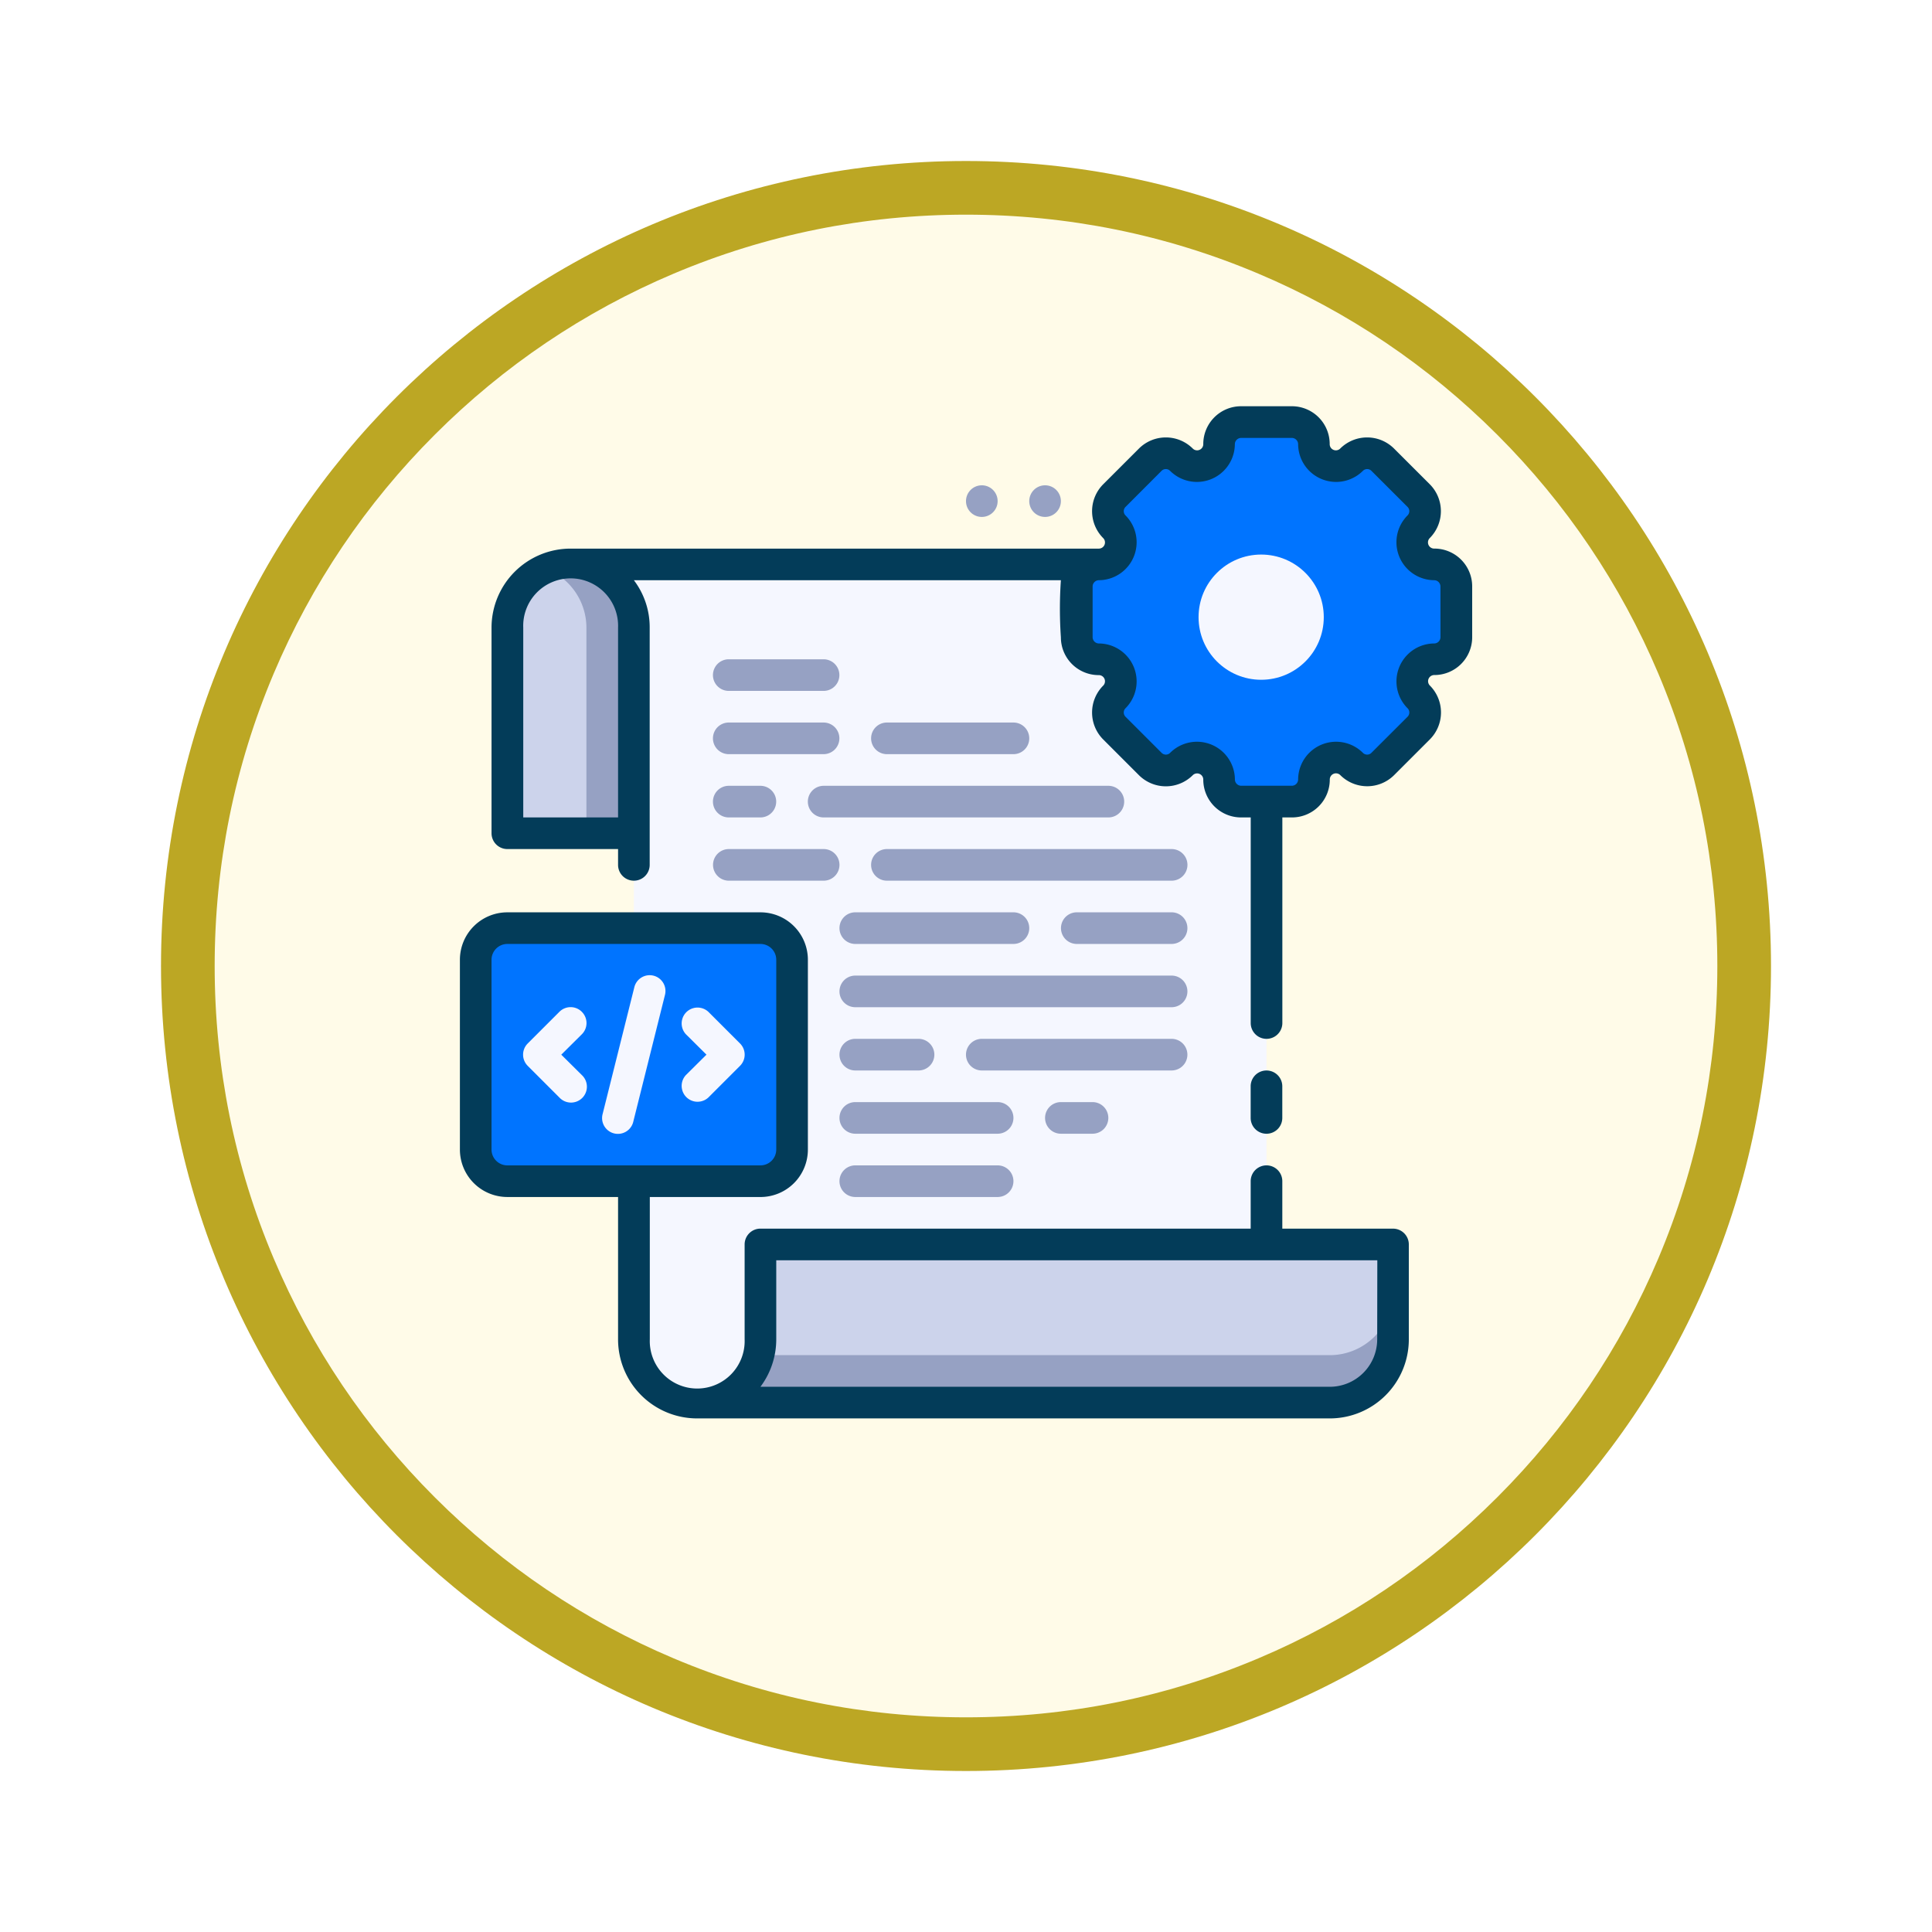 <svg xmlns="http://www.w3.org/2000/svg" xmlns:xlink="http://www.w3.org/1999/xlink" width="108" height="108" viewBox="0 0 108 108">
  <defs>
    <filter id="Fondo" x="0" y="0" width="108" height="108" filterUnits="userSpaceOnUse">
      <feOffset dy="3" input="SourceAlpha"/>
      <feGaussianBlur stdDeviation="3" result="blur"/>
      <feFlood flood-opacity="0.161"/>
      <feComposite operator="in" in2="blur"/>
      <feComposite in="SourceGraphic"/>
    </filter>
  </defs>
  <g id="Icono" transform="translate(9.5 -689)">
    <g transform="matrix(1, 0, 0, 1, -9.5, 689)" filter="url(#Fondo)">
      <g id="Fondo-2" data-name="Fondo" transform="translate(9 6)" fill="#fffbe8">
        <path d="M 45 88.5 C 39.127 88.5 33.43 87.35 28.068 85.082 C 22.889 82.891 18.236 79.755 14.241 75.759 C 10.245 71.764 7.109 67.111 4.918 61.932 C 2.65 56.57 1.5 50.873 1.5 45 C 1.5 39.127 2.65 33.43 4.918 28.068 C 7.109 22.889 10.245 18.236 14.241 14.241 C 18.236 10.245 22.889 7.109 28.068 4.918 C 33.43 2.65 39.127 1.5 45 1.5 C 50.873 1.5 56.57 2.65 61.932 4.918 C 67.111 7.109 71.764 10.245 75.759 14.241 C 79.755 18.236 82.891 22.889 85.082 28.068 C 87.35 33.43 88.5 39.127 88.5 45 C 88.5 50.873 87.35 56.57 85.082 61.932 C 82.891 67.111 79.755 71.764 75.759 75.759 C 71.764 79.755 67.111 82.891 61.932 85.082 C 56.57 87.35 50.873 88.5 45 88.5 Z" stroke="none"/>
        <path d="M 45 3 C 39.329 3 33.829 4.11 28.653 6.299 C 23.652 8.415 19.16 11.443 15.302 15.302 C 11.443 19.16 8.415 23.652 6.299 28.653 C 4.11 33.829 3 39.329 3 45 C 3 50.671 4.11 56.171 6.299 61.347 C 8.415 66.348 11.443 70.84 15.302 74.698 C 19.16 78.557 23.652 81.585 28.653 83.701 C 33.829 85.89 39.329 87 45 87 C 50.671 87 56.171 85.89 61.347 83.701 C 66.348 81.585 70.84 78.557 74.698 74.698 C 78.557 70.84 81.585 66.348 83.701 61.347 C 85.89 56.171 87 50.671 87 45 C 87 39.329 85.89 33.829 83.701 28.653 C 81.585 23.652 78.557 19.16 74.698 15.302 C 70.84 11.443 66.348 8.415 61.347 6.299 C 56.171 4.11 50.671 3 45 3 M 45 0 C 69.853 0 90 20.147 90 45 C 90 69.853 69.853 90 45 90 C 20.147 90 0 69.853 0 45 C 0 20.147 20.147 0 45 0 Z" stroke="none" fill="#bca724"/>
      </g>
    </g>
    <g id="_4._Script" data-name="4. Script" transform="translate(16.209 711.709)">
      <path id="Trazado_979904" data-name="Trazado 979904" d="M45.9,13.536v43.32H14.073a3.536,3.536,0,0,1-3.536-3.536V13.536A3.536,3.536,0,0,0,7,10H42.364A3.536,3.536,0,0,1,45.9,13.536Z" transform="translate(-0.811 -1.159)" fill="#f5f7ff"/>
      <path id="Trazado_979905" data-name="Trazado 979905" d="M3,25.029h7.073V13.536a3.536,3.536,0,1,0-7.073,0Z" transform="translate(-0.348 -1.159)" fill="#ccd3eb"/>
      <path id="Trazado_979906" data-name="Trazado 979906" d="M5.5,10.266a3.536,3.536,0,0,1,2.21,3.271V25.03h2.652V13.537A3.536,3.536,0,0,0,5.5,10.266Z" transform="translate(-0.638 -1.16)" fill="#96a1c3"/>
      <path id="Trazado_979907" data-name="Trazado 979907" d="M58.989,8.957a1.238,1.238,0,0,1-.884-2.1,1.22,1.22,0,0,0,0-1.768l-2-1.98a1.22,1.22,0,0,0-1.768,0,1.238,1.238,0,0,1-2.1-.884A1.229,1.229,0,0,0,51.032,1H48.186a1.229,1.229,0,0,0-1.229,1.229,1.238,1.238,0,0,1-2.1.884,1.22,1.22,0,0,0-1.768,0l-1.98,2a1.22,1.22,0,0,0,0,1.768,1.238,1.238,0,0,1-.884,2.1,1.229,1.229,0,0,0-1.22,1.2v2.847a1.229,1.229,0,0,0,1.229,1.229,1.238,1.238,0,0,1,.884,2.1,1.22,1.22,0,0,0,0,1.768l2.007,2.007a1.22,1.22,0,0,0,1.768,0,1.238,1.238,0,0,1,2.1.884,1.229,1.229,0,0,0,1.194,1.194h2.847a1.229,1.229,0,0,0,1.229-1.229,1.238,1.238,0,0,1,2.1-.884,1.22,1.22,0,0,0,1.768,0L58.141,18.1a1.22,1.22,0,0,0,0-1.768,1.238,1.238,0,0,1,.884-2.1,1.229,1.229,0,0,0,1.194-1.194V10.186a1.229,1.229,0,0,0-1.229-1.229Z" transform="translate(-4.521 -0.116)" fill="#0074ff"/>
      <circle id="Elipse_11574" data-name="Elipse 11574" cx="3.5" cy="3.5" r="3.5" transform="translate(41.291 8.291)" fill="#f5f7ff"/>
      <rect id="Rectángulo_405480" data-name="Rectángulo 405480" width="18" height="14" rx="2" transform="translate(0.291 29.291)" fill="#0074ff"/>
      <path id="Trazado_979908" data-name="Trazado 979908" d="M7.279,38.256a.884.884,0,0,0-1.255,0L4.256,40.024a.884.884,0,0,0,0,1.255l1.768,1.768a.888.888,0,1,0,1.255-1.255L6.13,40.652l1.149-1.14a.884.884,0,0,0,0-1.255Z" transform="translate(-0.463 -4.404)" fill="#f5f7ff"/>
      <path id="Trazado_979909" data-name="Trazado 979909" d="M17.279,40.024l-1.768-1.768a.888.888,0,0,0-1.255,1.255l1.149,1.14-1.149,1.14a.888.888,0,0,0,1.255,1.255l1.768-1.768a.884.884,0,0,0,0-1.255Z" transform="translate(-1.622 -4.404)" fill="#f5f7ff"/>
      <path id="Trazado_979910" data-name="Trazado 979910" d="M11.863,36a.884.884,0,0,0-1.07.645L9.025,43.715a.884.884,0,1,0,1.715.424l1.768-7.073A.884.884,0,0,0,11.863,36Z" transform="translate(-1.042 -4.169)" fill="#f5f7ff"/>
      <g id="Grupo_1144095" data-name="Grupo 1144095" transform="translate(14.145 14.145)">
        <path id="Trazado_979911" data-name="Trazado 979911" d="M16.884,21.768h5.3a.884.884,0,1,0,0-1.768h-5.3a.884.884,0,1,0,0,1.768Z" transform="translate(-16 -16.464)" fill="#96a1c3"/>
        <path id="Trazado_979912" data-name="Trazado 979912" d="M16.884,17.768h5.3a.884.884,0,1,0,0-1.768h-5.3a.884.884,0,1,0,0,1.768Z" transform="translate(-16 -16)" fill="#96a1c3"/>
        <path id="Trazado_979913" data-name="Trazado 979913" d="M26.884,21.768h7.073a.884.884,0,1,0,0-1.768H26.884a.884.884,0,0,0,0,1.768Z" transform="translate(-17.159 -16.464)" fill="#96a1c3"/>
        <path id="Trazado_979914" data-name="Trazado 979914" d="M16.884,25.768h1.768a.884.884,0,0,0,0-1.768H16.884a.884.884,0,1,0,0,1.768Z" transform="translate(-16 -16.927)" fill="#96a1c3"/>
        <path id="Trazado_979915" data-name="Trazado 979915" d="M22,24.884a.884.884,0,0,0,.884.884H38.8A.884.884,0,1,0,38.8,24H22.884A.884.884,0,0,0,22,24.884Z" transform="translate(-16.695 -16.927)" fill="#96a1c3"/>
        <path id="Trazado_979916" data-name="Trazado 979916" d="M22.189,28h-5.3a.884.884,0,1,0,0,1.768h5.3a.884.884,0,1,0,0-1.768Z" transform="translate(-16 -17.391)" fill="#96a1c3"/>
        <path id="Trazado_979917" data-name="Trazado 979917" d="M26,28.884a.884.884,0,0,0,.884.884H42.8A.884.884,0,0,0,42.8,28H26.884A.884.884,0,0,0,26,28.884Z" transform="translate(-17.159 -17.391)" fill="#96a1c3"/>
        <path id="Trazado_979918" data-name="Trazado 979918" d="M24.884,32a.884.884,0,1,0,0,1.768h8.841a.884.884,0,0,0,0-1.768Z" transform="translate(-16.927 -17.855)" fill="#96a1c3"/>
        <path id="Trazado_979919" data-name="Trazado 979919" d="M42.566,36H24.884a.884.884,0,1,0,0,1.768H42.566a.884.884,0,0,0,0-1.768Z" transform="translate(-16.927 -18.318)" fill="#96a1c3"/>
        <path id="Trazado_979920" data-name="Trazado 979920" d="M24.884,41.768H28.42a.884.884,0,0,0,0-1.768H24.884a.884.884,0,1,0,0,1.768Z" transform="translate(-16.927 -18.782)" fill="#96a1c3"/>
        <path id="Trazado_979921" data-name="Trazado 979921" d="M32.841,44H24.884a.884.884,0,1,0,0,1.768h7.957a.884.884,0,0,0,0-1.768Z" transform="translate(-16.927 -19.246)" fill="#96a1c3"/>
        <path id="Trazado_979922" data-name="Trazado 979922" d="M32.841,48H24.884a.884.884,0,1,0,0,1.768h7.957a.884.884,0,0,0,0-1.768Z" transform="translate(-16.927 -19.709)" fill="#96a1c3"/>
        <path id="Trazado_979923" data-name="Trazado 979923" d="M44.189,32h-5.3a.884.884,0,1,0,0,1.768h5.3a.884.884,0,0,0,0-1.768Z" transform="translate(-18.55 -17.855)" fill="#96a1c3"/>
        <path id="Trazado_979924" data-name="Trazado 979924" d="M43.493,40H32.884a.884.884,0,0,0,0,1.768H43.493a.884.884,0,0,0,0-1.768Z" transform="translate(-17.855 -18.782)" fill="#96a1c3"/>
        <path id="Trazado_979925" data-name="Trazado 979925" d="M39.652,44H37.884a.884.884,0,0,0,0,1.768h1.768a.884.884,0,0,0,0-1.768Z" transform="translate(-18.434 -19.246)" fill="#96a1c3"/>
      </g>
      <path id="Trazado_979926" data-name="Trazado 979926" d="M53.9,53v5.3a3.536,3.536,0,0,1-3.536,3.536H15A3.536,3.536,0,0,0,18.536,58.3V53Z" transform="translate(-1.739 -6.143)" fill="#ccd3eb"/>
      <path id="Trazado_979927" data-name="Trazado 979927" d="M50.364,59.536H18.413A3.536,3.536,0,0,1,15,62.189H50.364A3.536,3.536,0,0,0,53.9,58.652V56A3.536,3.536,0,0,1,50.364,59.536Z" transform="translate(-1.739 -6.491)" fill="#96a1c3"/>
      <path id="Trazado_979928" data-name="Trazado 979928" d="M50.884,45.536a.884.884,0,0,0,.884-.884V42.884a.884.884,0,0,0-1.768,0v1.768A.884.884,0,0,0,50.884,45.536Z" transform="translate(-5.796 -4.868)" fill="#033c59"/>
      <path id="Trazado_979929" data-name="Trazado 979929" d="M54.7,7.957a.345.345,0,0,1-.248-.592,2.131,2.131,0,0,0,0-3L52.446,2.361a2.131,2.131,0,0,0-3,0,.345.345,0,0,1-.592-.248A2.113,2.113,0,0,0,46.744,0H43.9a2.113,2.113,0,0,0-2.113,2.113.345.345,0,0,1-.592.248,2.131,2.131,0,0,0-3,0L36.188,4.367a2.131,2.131,0,0,0,0,3,.345.345,0,0,1-.248.592H6.42A4.42,4.42,0,0,0,2,12.377V23.87a.884.884,0,0,0,.884.884H9.073v.884a.884.884,0,0,0,1.768,0V12.377a4.35,4.35,0,0,0-.884-2.652h23.87a23.411,23.411,0,0,0,0,3.192,2.113,2.113,0,0,0,2.113,2.113.345.345,0,0,1,.248.592,2.131,2.131,0,0,0,0,3l2.007,2.007a2.131,2.131,0,0,0,3,0,.345.345,0,0,1,.592.248A2.113,2.113,0,0,0,43.9,22.986h.539V34.479a.884.884,0,1,0,1.768,0V22.986h.539a2.113,2.113,0,0,0,2.113-2.113.345.345,0,0,1,.592-.248,2.131,2.131,0,0,0,3,0l2.007-2.007a2.131,2.131,0,0,0,0-3,.345.345,0,0,1,.248-.592,2.113,2.113,0,0,0,2.113-2.113V10.07A2.113,2.113,0,0,0,54.7,7.957ZM9.073,12.377V22.986h-5.3V12.377a2.652,2.652,0,1,1,5.3,0Zm45.973.539a.354.354,0,0,1-.345.345,2.122,2.122,0,0,0-1.5,3.616.336.336,0,0,1,0,.486L51.191,19.37a.336.336,0,0,1-.486,0,2.122,2.122,0,0,0-3.616,1.5.354.354,0,0,1-.345.345H43.9a.354.354,0,0,1-.345-.345,2.122,2.122,0,0,0-3.616-1.5.336.336,0,0,1-.486,0l-2.007-2.007a.336.336,0,0,1,0-.486,2.122,2.122,0,0,0-1.5-3.616.354.354,0,0,1-.345-.345V10.07a.354.354,0,0,1,.345-.345,2.122,2.122,0,0,0,1.5-3.616.336.336,0,0,1,0-.486L39.45,3.616a.336.336,0,0,1,.486,0,2.122,2.122,0,0,0,3.616-1.5.354.354,0,0,1,.345-.345h2.847a.354.354,0,0,1,.345.345,2.122,2.122,0,0,0,3.616,1.5.336.336,0,0,1,.486,0L53.2,5.623a.336.336,0,0,1,0,.486,2.122,2.122,0,0,0,1.5,3.616.354.354,0,0,1,.345.345Z" transform="translate(-0.232)" fill="#033c59"/>
      <path id="Trazado_979930" data-name="Trazado 979930" d="M52.161,49.682H45.973V47.029a.884.884,0,0,0-1.768,0v2.652H16.8a.884.884,0,0,0-.884.884v5.3a2.652,2.652,0,1,1-5.3,0V47.914H16.8a2.652,2.652,0,0,0,2.652-2.652V34.652A2.652,2.652,0,0,0,16.8,32H2.652A2.652,2.652,0,0,0,0,34.652V45.261a2.652,2.652,0,0,0,2.652,2.652H8.841V55.87a4.42,4.42,0,0,0,4.42,4.42H48.625a4.42,4.42,0,0,0,4.42-4.42v-5.3A.884.884,0,0,0,52.161,49.682ZM1.768,45.261V34.652a.884.884,0,0,1,.884-.884H16.8a.884.884,0,0,1,.884.884V45.261a.884.884,0,0,1-.884.884H2.652A.884.884,0,0,1,1.768,45.261ZM51.277,55.87a2.652,2.652,0,0,1-2.652,2.652H16.8a4.42,4.42,0,0,0,.884-2.652V51.45h33.6Z" transform="translate(0 -3.709)" fill="#033c59"/>
      <path id="Trazado_979931" data-name="Trazado 979931" d="M36.884,5a.884.884,0,1,0,.884.884A.884.884,0,0,0,36.884,5Z" transform="translate(-4.173 -0.58)" fill="#96a1c3"/>
      <path id="Trazado_979932" data-name="Trazado 979932" d="M32.884,5a.884.884,0,1,0,.884.884A.884.884,0,0,0,32.884,5Z" transform="translate(-3.709 -0.58)" fill="#96a1c3"/>
    </g>
  </g>
</svg>
